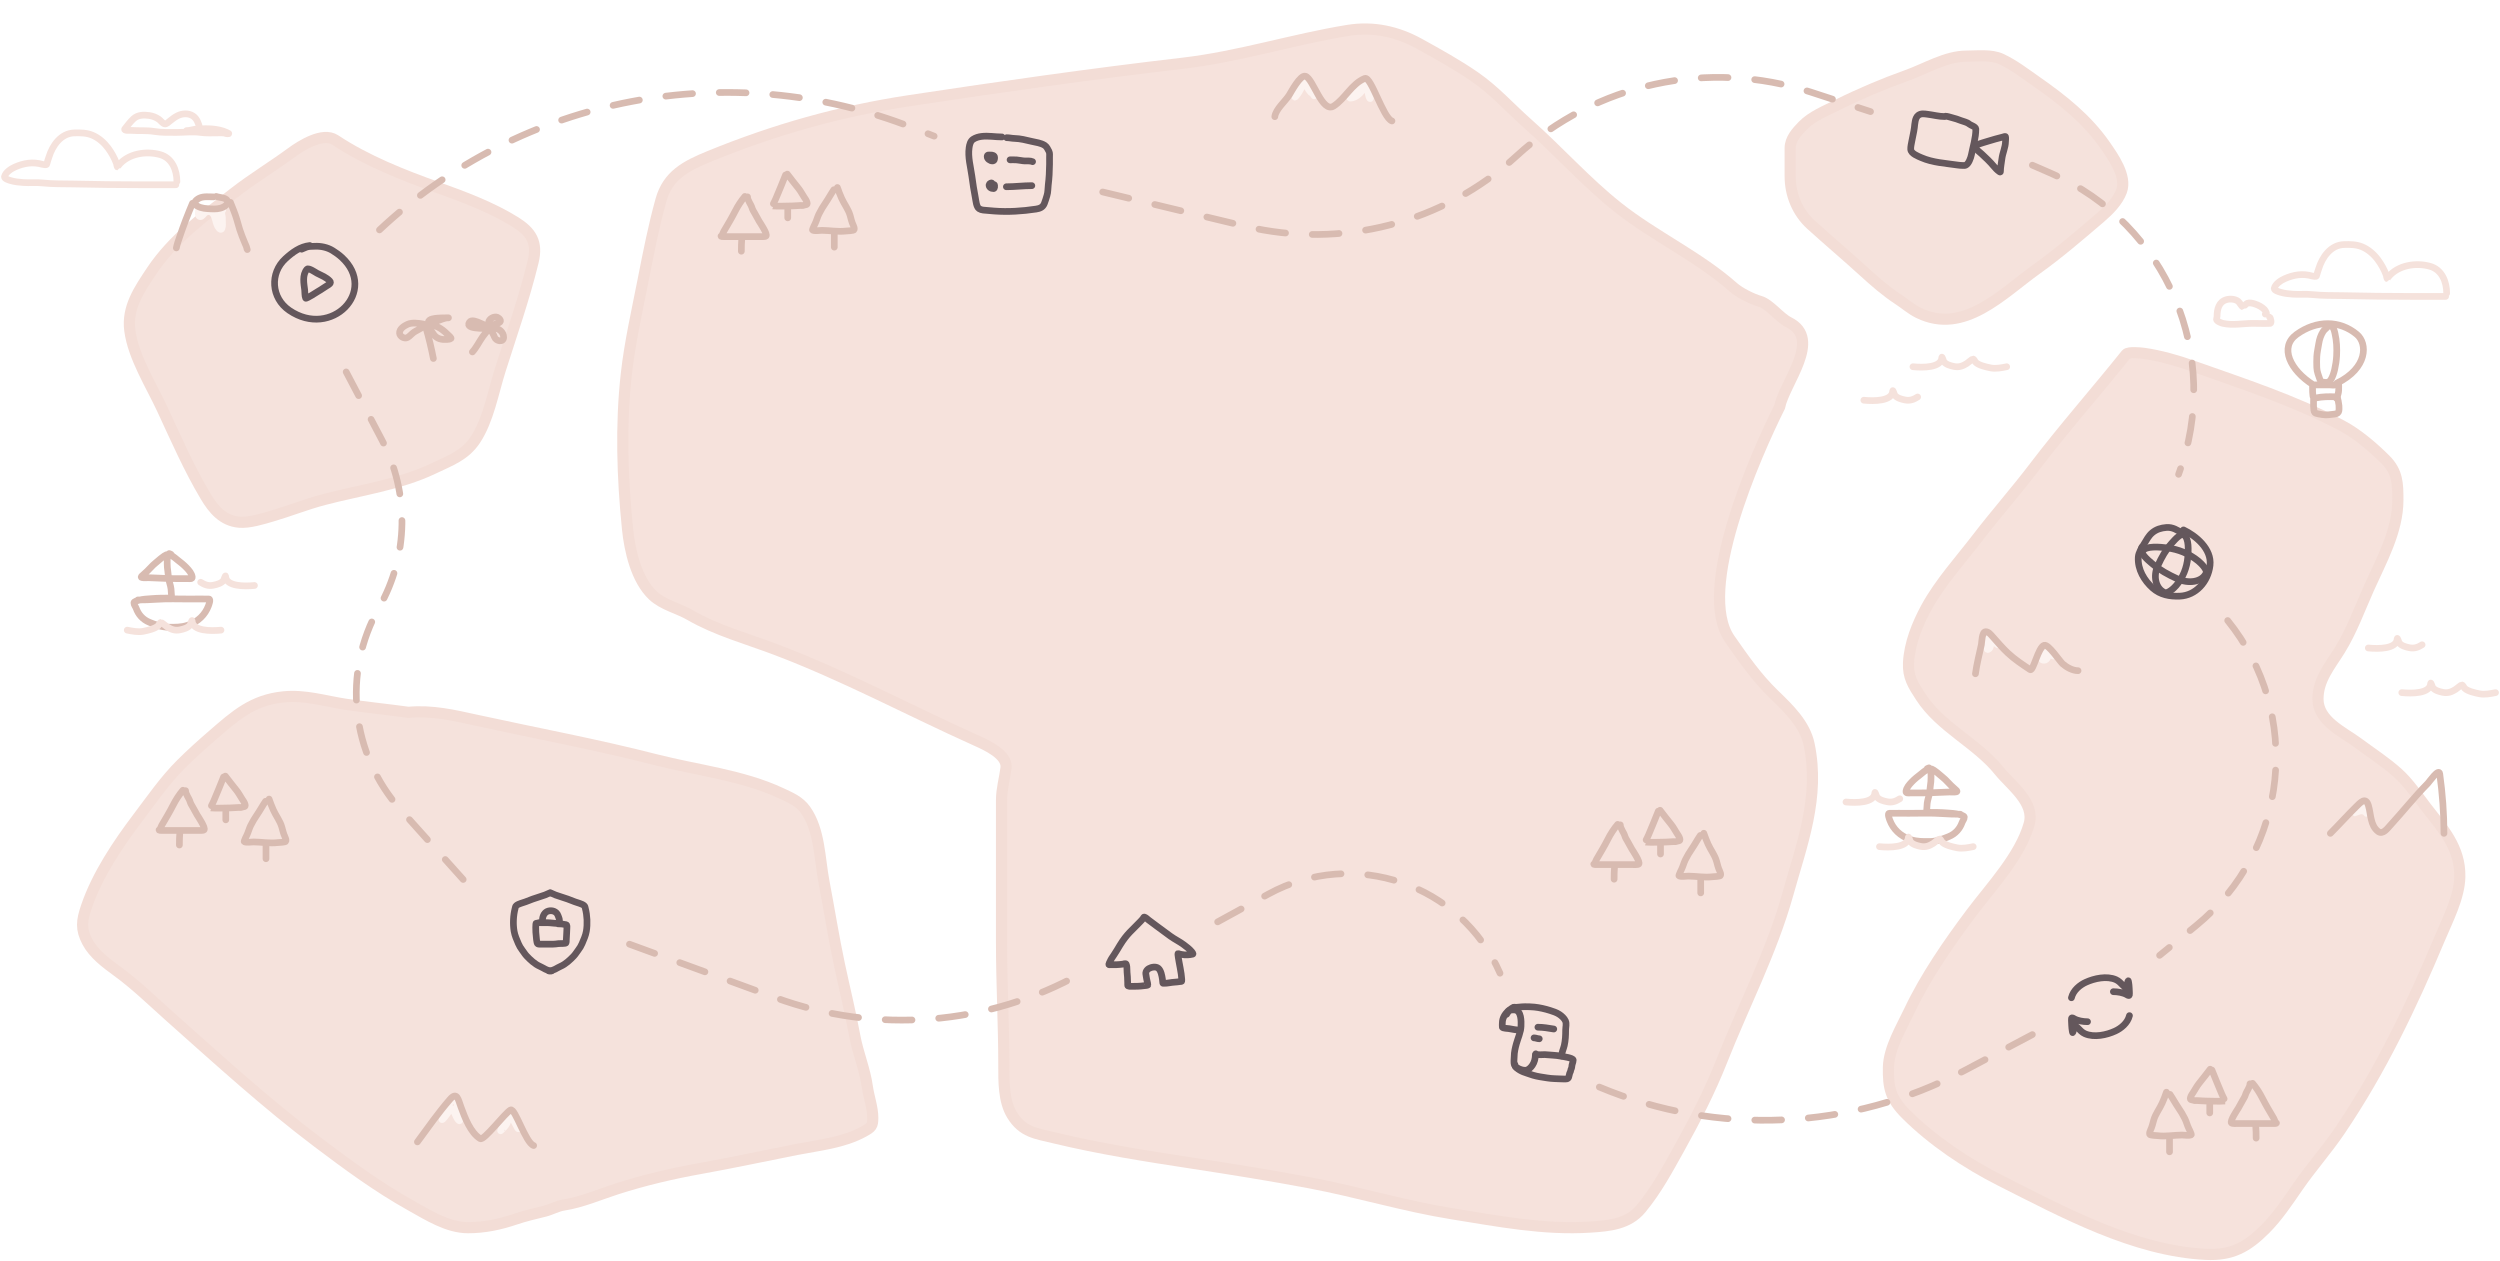<svg width="1120" height="565" viewBox="0 0 1120 565" fill="none" xmlns="http://www.w3.org/2000/svg">
<g filter="url(#filter0_d_527_4359)">
<path d="M885.85 231.072C894.118 220.279 903.134 210.111 911.357 199.292C924.541 181.948 939.067 165.543 952.528 148.714C953.458 147.551 959.138 148.11 960.583 148.316C967.829 149.352 975.587 151.578 982.511 154.036C1005.21 162.092 1027.76 169.371 1049.19 180.692C1056.07 184.329 1063.22 190.45 1068.68 195.911C1074.13 201.358 1074.25 206.66 1074.25 214.013C1074.25 227.914 1066.82 241.12 1061.27 253.501C1057.15 262.686 1053.61 272.579 1048.29 281.153C1043.89 288.256 1038.45 294.522 1038.45 303.134C1038.45 312.986 1049.59 317.826 1056.35 322.829C1062.28 327.214 1068.71 331.396 1074.2 336.306C1079.05 340.647 1082.8 346.341 1086.78 351.475C1094.44 361.361 1102.24 369.714 1101.99 382.806C1101.83 391.949 1096.52 402.067 1093.04 410.358C1080.43 440.421 1066.63 469.439 1048.24 496.545C1042.37 505.207 1035.43 512.985 1029.5 521.561C1025 528.072 1020.4 535.035 1014.78 540.658C1006.71 548.732 999.835 552.498 988.278 551.947C956.114 550.415 924.257 533.064 896.142 518.875C881.181 511.324 865.786 501.045 853.878 489.135C846.997 482.252 845.815 477.364 846.022 468.048C846.21 459.57 851.925 450.185 855.419 442.784C862.598 427.579 873.055 412.484 883.115 399.069C891.904 387.347 905.03 373.566 909.07 359.133C911.768 349.495 900.916 341.906 895.645 335.361C885.587 322.873 869.384 315.892 860.541 302.239C857.137 296.985 854.716 293.39 855.021 286.971C855.432 278.352 858.946 269.646 863.027 262.155C869.071 251.058 878.177 241.087 885.85 231.072Z" fill="#F6E2DC" stroke="#F3DDD6" stroke-width="5" stroke-linecap="round"/>
<path d="M774.965 276.314C759.67 254.385 786.375 194.144 797.261 172.297C799.44 161.449 816.493 141.935 801.398 134.42C797.123 132.292 792.822 126.235 788.411 124.98C784.943 123.993 779.33 121.182 776.574 118.743C760.971 104.934 741.234 95.912 724.857 82.927C710.411 71.474 698.255 57.666 684.517 45.508C676.425 38.346 669.671 30.637 660.727 24.453C652.866 19.017 644.422 14.347 636.05 9.715L635.903 9.634C625.94 4.123 615.243 1.768 603.839 3.627C578.951 7.681 555.111 15.395 529.883 18.331C489.031 23.085 448.082 28.94 407.428 35.095C376.171 39.827 347.011 48.078 317.785 60.041C307.227 64.363 299.203 68.564 296.122 79.608C292.909 91.123 290.523 103.268 288.224 114.966L288.134 115.425C285.413 129.275 282.175 143.42 280.607 157.478C278.032 180.551 278.809 203.832 281.124 226.88C282.102 236.616 285.056 249.723 292.502 256.747C297.014 261.003 303.905 262.502 309.166 265.558C320.791 272.31 334.716 276.159 347.264 280.891C378.153 292.541 407.057 308.14 437.08 321.629L437.278 321.718C441.964 323.821 451.447 328.079 450.698 334.044C450.087 338.911 448.687 343.443 448.687 348.462V412.486C448.687 430.757 449.722 449.002 449.722 467.241C449.722 474.302 449.561 483.245 453.399 489.498C458.176 497.28 464.028 497.754 472.477 499.797C492.707 504.689 513.705 507.969 534.308 511.125C551.883 513.817 569.479 516.634 586.944 519.936C608.28 523.97 629.147 530.347 650.614 533.783C671.188 537.075 691.51 541.078 712.445 539.733C720.959 539.186 729.465 538.438 735.2 531.494C742.161 523.064 747.032 513.915 752.324 504.431C759.249 492.02 766.121 478.571 771.345 465.353C781.137 440.571 793.764 416.346 800.938 390.63C807.198 368.193 815.445 347.202 810.477 323.459C808.606 314.516 801.513 307.651 795.175 301.516L794.675 301.031C787.056 293.65 781.053 285.043 775.034 276.413L774.965 276.314Z" fill="#F6E2DC" stroke="#F3DDD6" stroke-width="5" stroke-linecap="round"/>
<path d="M213.736 312.731C203.195 310.42 193.653 308.152 182.964 309.122C175.303 308.045 162.539 306.681 154.875 305.513C145.491 304.084 136.72 301.239 127.073 302.191C113.2 303.559 105.444 310.538 95.37 319.269C90.488 323.499 85.741 327.74 81.164 332.31C73.813 339.65 68.137 347.949 61.878 356.212C52.885 368.085 43.538 382.022 38.727 396.193C36.561 402.573 36.133 406.238 39.192 412.02C42.015 417.355 47.517 421.463 52.324 424.954C60.892 431.176 68.636 438.788 76.549 445.82C98.034 464.913 119.403 484.438 142.387 501.77C155.784 511.873 169.242 521.806 183.93 529.996C191.706 534.332 200.505 540 209.657 540C217.032 540 223.949 538.544 230.912 536.177C235.216 534.714 239.674 533.704 244.079 532.604C246.966 531.884 249.575 530.309 252.524 529.853C260.669 528.593 268.481 525.152 276.319 522.636C288.475 518.734 301.141 515.736 313.711 513.489C328.111 510.916 342.443 507.814 356.792 504.986C366.918 502.991 377.81 502.005 386.992 496.911C390.412 495.014 391 494.46 391 490.766C391 486.213 389.189 481.353 388.567 476.832C387.505 469.118 384.357 461.797 382.949 454.144C380.974 443.407 378.319 432.712 376.043 422.024C373.436 409.78 371.484 397.347 369.137 385.045C367.156 374.659 367.239 361.802 360.872 352.854C358.114 348.978 354.221 347.384 349.958 345.387C332.59 337.246 312.19 335.085 293.745 330.345C267.346 323.561 240.364 318.567 213.736 312.731Z" fill="#F5E2DC" stroke="#F3DDD6" stroke-width="5" stroke-linecap="round"/>
<path d="M834.886 111.546C827.498 104.795 819.131 97.74 811.325 90.651C805.237 85.122 802 77.199 802 68.975V56.306C802 52.276 805.011 49.013 807.667 46.285C811.775 42.064 817.946 39.622 823.117 37.038C833.125 32.036 843.777 27.532 854.308 23.772C862.728 20.767 871.819 15.155 880.898 15.155C885.718 15.155 892.089 14.337 896.591 16.462C902.364 19.187 907.08 22.881 912.38 26.58C923.997 34.688 935.007 43.408 943.136 55.144C946.641 60.205 952.888 68.918 950.449 75.623C948.789 80.188 944.669 84.299 941.053 87.388C931.739 95.344 922.369 103.437 912.38 110.577C897.043 121.542 879.869 140.085 859.539 130.185C856.278 128.597 853.389 126.04 850.361 124.061C844.86 120.465 839.73 115.971 834.886 111.546Z" fill="#F5E2DC" stroke="#F3DDD6" stroke-width="5" stroke-linecap="round"/>
<path d="M196.21 74.063C180.63 68.5 164.019 61.947 150.207 52.74C144.69 49.062 135.005 55.118 130.513 58.422C122.06 64.637 113.237 69.924 104.876 76.427C91.474 86.853 77.503 97.038 67.995 111.302C62.503 119.541 56.794 127.706 58.149 138.004C59.726 149.982 67.646 162.395 72.703 173.269C78.86 186.51 84.634 199.775 92.108 212.336C95.56 218.139 99.827 223.294 107.156 223.945C111.63 224.343 117.762 222.408 122.014 221.162C129.77 218.89 137.21 215.89 145.087 213.82C161.096 209.613 179.161 207.091 194.118 199.92C201.686 196.293 208.225 194.099 212.909 187.072C218.78 178.265 220.92 165.804 224.08 155.825C229.23 139.564 234.792 123.85 238.834 107.273C240.98 98.472 237.909 93.882 230.88 89.473C220.585 83.016 207.552 78.113 196.21 74.063Z" fill="#F5E2DC" stroke="#F3DDD6" stroke-width="5" stroke-linecap="round"/>
</g>
<path d="M1054.24 363.998L1057.98 360.102C1058.85 359.198 1060.37 359.618 1060.66 360.839L1061.45 364.265C1061.77 365.688 1059.9 366.517 1059.07 365.317C1058.73 364.833 1058.12 364.628 1057.56 364.814L1055.5 365.5L1055.5 365.5C1054.52 366.154 1053.43 364.847 1054.24 363.998Z" fill="#FCF3F0"/>
<path d="M583.991 36C583.205 37.548 582.354 39.078 581.506 40.594C581.416 40.757 579.731 43.42 580.037 43.523C580.277 43.602 580.743 42.941 580.851 42.813C581.333 42.242 581.744 41.63 582.127 40.989C582.828 39.816 583.384 38.599 584.025 37.4C584.334 36.822 584.397 36.804 584.715 37.41C585.441 38.788 586.116 40.173 587.175 41.339C587.455 41.646 588.001 41.842 588.21 42.172C588.376 42.432 588.482 42.71 588.694 42.921" stroke="#FCF3F0" stroke-width="3" stroke-linecap="round"/>
<path d="M611.498 37.686C610.792 38.167 610.287 38.951 609.684 39.549C608.757 40.468 607.681 41.271 606.677 42.103C606.072 42.603 605.407 43.036 604.868 43.611C604.499 44.004 604.9 44.006 605.277 43.947C607.498 43.594 609.086 42.152 610.418 40.461C610.55 40.295 611.892 38.328 612.109 38.78C612.631 39.87 612.823 41.096 613.051 42.27C613.173 42.9 613.313 43.59 613.697 44.124C614.042 44.605 614.16 42.665 614.16 42.477C614.16 41.494 614.146 40.593 613.894 39.638C613.712 38.95 613.273 38.128 613.273 37.42" stroke="#FCF3F0" stroke-width="3" stroke-linecap="round"/>
<path d="M891.813 286.033C891.456 286.033 890.792 285.886 890.538 286.21C889.954 286.957 890.007 288.167 890.007 289.056C890.007 289.437 889.876 291.364 890.786 290.922C892.119 290.275 891.708 288.297 891.872 287.12C892.141 285.2 893.453 287.319 894.022 288.029C894.113 288.144 895.112 289.295 894.99 288.684C894.918 288.327 894.616 287.986 894.364 287.734" stroke="#FCF3F0" stroke-width="3" stroke-linecap="round"/>
<path d="M917.64 291.454C916.799 292.385 915.967 293.333 915.195 294.323C914.78 294.855 914.342 295.536 915.254 295.746C916.998 296.149 917.625 294.275 917.64 292.859C917.642 292.593 917.501 291.731 917.852 291.584C918.156 291.456 918.902 292.885 919.074 293.095C919.207 293.258 919.703 294.063 920.013 293.886C920.096 293.839 919.796 293.17 919.765 293.048" stroke="#FCF3F0" stroke-width="3" stroke-linecap="round"/>
<path d="M202.414 493C201.479 494.047 200.888 495.424 200.122 496.596C199.511 497.53 198.824 498.428 198.403 499.472C198.326 499.663 197.819 501.762 198.068 501.633C198.485 501.419 198.787 500.975 199.089 500.635C199.775 499.863 200.334 499.004 200.927 498.162C201.279 497.664 202.064 495.877 202.708 496.857C203.39 497.894 203.832 499.041 204.353 500.159C204.676 500.851 205.099 501.682 205.766 502.116C206.15 502.365 205.987 500.572 205.987 500.329C205.987 498.765 205.545 497.287 205.023 495.819C204.772 495.114 204.674 493.832 204.149 493.306" stroke="#FCF3F0" stroke-width="3" stroke-linecap="round"/>
<path d="M227.429 499.126C227.098 500.321 226.821 501.533 226.232 502.632C225.776 503.484 225.306 504.33 224.876 505.196C224.668 505.615 224.353 506.125 224.281 506.597C224.277 506.623 224.882 506.063 224.95 505.996C226.055 504.891 227.105 503.812 227.531 502.269C227.729 501.553 227.668 500.209 228.291 499.699C228.858 499.236 231.241 504.361 231.638 504.946C231.723 505.071 232.065 505.767 232.273 505.718C232.578 505.646 232.431 504.545 232.415 504.356C232.344 503.521 231.819 502.692 231.819 501.883" stroke="#FCF3F0" stroke-width="3" stroke-linecap="round"/>
<path d="M1044 373.34C1047.87 369.474 1051.51 365.4 1055.4 361.563C1057.56 359.427 1059.84 356.782 1061.07 360.93C1062.21 364.75 1061.87 369.894 1065.46 372.538C1067.5 374.04 1069.59 371.114 1070.76 369.836C1076.47 363.62 1081.65 357.011 1087.6 351.011C1088.3 350.307 1092.63 343.969 1093 346.664C1094.22 355.477 1094.9 364.446 1094.9 373.34" stroke="#D8BBB1" stroke-width="3" stroke-linecap="round"/>
<path d="M885 301.847C885.589 297.396 886.728 293.15 887.656 288.771C887.859 287.814 887.846 283 889.597 283C890.9 283 891.881 284.336 892.661 285.196C894.926 287.694 897.035 290.24 899.505 292.551C902.63 295.475 905.993 297.659 909.516 300.008C910.874 300.913 913.158 289.832 915.798 289.078C917.726 288.527 922.802 296.274 924.072 297.403C925.81 298.948 928.556 300.468 930.968 300.468" stroke="#D8BBB1" stroke-width="3" stroke-linecap="round"/>
<path d="M187 511.571C191.732 505.135 196.304 498.619 201.525 492.586C204.75 488.859 205.212 492.408 206.527 495.961C208.22 500.538 210.701 507.408 215.145 510.124C216.795 511.132 226.107 498.736 228.736 497.257C230.699 496.153 235.45 511.991 239.072 513.198" stroke="#D8BBB1" stroke-width="3" stroke-linecap="round"/>
<path d="M571.112 52.274C571.479 48.966 575.802 45.378 577.512 42.673C578.413 41.248 582.514 33.429 584.837 34.139C588.35 35.212 592.298 50.85 597.496 47.509C602.62 44.215 605.617 37.462 611.435 35.135C614.237 34.014 619.637 52.874 623.595 54.194" stroke="#D8BBB1" stroke-width="3" stroke-linecap="round"/>
<path d="M61.777 268.778C64.538 268.778 67.278 268.692 70.03 268.498C74.974 268.148 80.016 268.357 84.977 268.357C87.842 268.357 90.721 268.294 93.585 268.357C94.567 268.379 93.517 271.047 93.368 271.446C91.926 275.301 88.809 278.585 83.989 280.15C81.187 281.06 78.447 281.012 75.46 280.993C72.341 280.973 69.644 279.873 66.93 278.778C63.873 277.543 61.932 275.145 61.027 272.569C60.709 271.664 60 271.013 60 270.042C60 269.471 61.551 269.083 62.132 268.919C64.012 268.386 65.777 268.346 67.74 268.186C70.591 267.953 73.437 267.936 76.309 267.936C77.155 267.936 76.704 265.584 76.704 265.058C76.704 263.345 76.169 261.744 75.736 260.082C75.385 258.736 75.431 257.357 75.193 256.002C74.768 253.586 74.927 251.071 74.927 248.632C74.927 247.928 72.326 249.965 72.172 250.106C70.615 251.535 68.825 252.753 67.463 254.318C66.498 255.427 65.379 256.408 64.265 257.414C64.002 257.652 62.763 258.554 63.505 258.732C64.471 258.965 65.681 258.792 66.674 258.818C68.349 258.862 70.047 258.921 71.718 259.021C74.308 259.176 76.939 259.232 79.537 259.232C81.051 259.232 82.564 259.232 84.078 259.232C84.957 259.232 86.226 259.51 86.112 258.514C85.93 256.931 84.71 255.545 83.545 254.318C82.385 253.095 80.863 251.87 79.458 250.808C78.781 250.296 77.968 249.489 77.158 249.123C77.038 249.069 76.933 248.736 76.881 248.624C76.717 248.266 76.205 248.185 75.815 248" stroke="#D8BBB1" stroke-width="3" stroke-linecap="round"/>
<path d="M99 282.299C94.414 282.745 86.307 282.754 86.077 278.208C86.031 277.296 85.392 279.662 85.13 280.023C84.217 281.286 82.311 281.841 80.496 282.196C78.233 282.639 76.529 281.884 74.9 280.851C74.643 280.688 72.295 278.779 72.11 278.817C71.58 278.923 71.145 280.083 70.804 280.391C69.355 281.704 66.317 282.399 64.147 282.828C61.849 283.282 59.206 282.743 57 282.299" stroke="#F5E2DC" stroke-width="3" stroke-linecap="round"/>
<path d="M114 262.299C109.414 262.745 101.307 262.754 101.077 258.208C101.031 257.296 100.392 259.662 100.131 260.023C99.217 261.286 97.311 261.841 95.496 262.196C93.233 262.639 91.529 261.884 89.9 260.851" stroke="#F5E2DC" stroke-width="3" stroke-linecap="round"/>
<path d="M878.223 364.778C875.462 364.778 872.722 364.692 869.97 364.498C865.026 364.148 859.984 364.357 855.024 364.357C852.158 364.357 849.279 364.294 846.415 364.357C845.433 364.379 846.483 367.047 846.632 367.446C848.074 371.301 851.191 374.585 856.011 376.15C858.813 377.06 861.553 377.012 864.54 376.993C867.659 376.973 870.356 375.873 873.07 374.778C876.127 373.543 878.068 371.145 878.973 368.569C879.291 367.664 880 367.013 880 366.042C880 365.471 878.449 365.083 877.868 364.919C875.988 364.386 874.223 364.346 872.26 364.186C869.409 363.953 866.563 363.936 863.691 363.936C862.845 363.936 863.296 361.584 863.296 361.058C863.296 359.345 863.831 357.744 864.264 356.082C864.615 354.736 864.569 353.357 864.807 352.002C865.232 349.586 865.073 347.071 865.073 344.632C865.073 343.928 867.674 345.965 867.828 346.106C869.385 347.535 871.175 348.753 872.537 350.318C873.502 351.427 874.621 352.408 875.735 353.414C875.998 353.652 877.237 354.554 876.495 354.732C875.529 354.965 874.319 354.792 873.326 354.818C871.651 354.862 869.953 354.921 868.282 355.021C865.692 355.176 863.061 355.232 860.463 355.232C858.949 355.232 857.436 355.232 855.922 355.232C855.043 355.232 853.774 355.51 853.888 354.514C854.07 352.931 855.29 351.545 856.455 350.318C857.615 349.095 859.137 347.87 860.542 346.808C861.22 346.296 862.032 345.489 862.842 345.123C862.962 345.069 863.067 344.736 863.119 344.624C863.283 344.266 863.795 344.185 864.185 344" stroke="#D8BBB1" stroke-width="3" stroke-linecap="round"/>
<path d="M842 379.299C846.586 379.745 854.693 379.754 854.923 375.208C854.969 374.296 855.608 376.662 855.869 377.023C856.783 378.286 858.689 378.841 860.503 379.196C862.767 379.639 864.471 378.884 866.1 377.851C866.357 377.688 868.705 375.779 868.89 375.817C869.42 375.923 869.855 377.083 870.196 377.391C871.645 378.704 874.683 379.399 876.853 379.828C879.151 380.282 881.794 379.743 884 379.299" stroke="#F5E2DC" stroke-width="3" stroke-linecap="round"/>
<path d="M827 359.299C831.586 359.745 839.693 359.754 839.923 355.208C839.969 354.296 840.608 356.662 840.869 357.023C841.783 358.286 843.689 358.841 845.503 359.196C847.767 359.639 849.471 358.884 851.1 357.851" stroke="#F5E2DC" stroke-width="3" stroke-linecap="round"/>
<path d="M1076 310.299C1080.59 310.745 1088.69 310.754 1088.92 306.208C1088.97 305.296 1089.61 307.662 1089.87 308.023C1090.78 309.286 1092.69 309.841 1094.5 310.196C1096.77 310.639 1098.47 309.884 1100.1 308.851C1100.36 308.688 1102.71 306.779 1102.89 306.817C1103.42 306.923 1103.86 308.083 1104.2 308.391C1105.65 309.704 1108.68 310.399 1110.85 310.828C1113.15 311.282 1115.79 310.743 1118 310.299" stroke="#F5E2DC" stroke-width="3" stroke-linecap="round"/>
<path d="M1061 290.299C1065.59 290.745 1073.69 290.754 1073.92 286.208C1073.97 285.296 1074.61 287.662 1074.87 288.023C1075.78 289.286 1077.69 289.841 1079.5 290.196C1081.77 290.639 1083.47 289.884 1085.1 288.851" stroke="#F5E2DC" stroke-width="3" stroke-linecap="round"/>
<path d="M835 179.299C839.586 179.745 847.693 179.754 847.923 175.208C847.969 174.296 848.608 176.662 848.869 177.023C849.783 178.286 851.689 178.841 853.503 179.196C855.767 179.639 857.471 178.884 859.1 177.851" stroke="#F5E2DC" stroke-width="3" stroke-linecap="round"/>
<path d="M857 164.299C861.586 164.745 869.693 164.754 869.923 160.208C869.969 159.296 870.608 161.662 870.869 162.023C871.783 163.286 873.689 163.841 875.503 164.196C877.767 164.639 879.471 163.884 881.1 162.851C881.357 162.688 883.705 160.779 883.89 160.817C884.42 160.923 884.855 162.083 885.196 162.391C886.645 163.704 889.683 164.399 891.853 164.828C894.151 165.282 896.794 164.743 899 164.299" stroke="#F5E2DC" stroke-width="3" stroke-linecap="round"/>
<path d="M81.949 354.028C80.213 356.077 78.814 358.254 77.594 360.649C75.999 363.781 74.182 366.79 72.403 369.821C72.149 370.254 71.886 371.334 71.458 371.602C70.636 372.115 72.427 372.042 72.601 372.042C76.575 372.042 80.549 372.042 84.522 372.042C85.908 372.042 87.294 372.042 88.68 372.042C89.208 372.042 91.019 372.149 91.407 371.8C92.288 371.007 88.752 365.808 88.328 365.114C87.585 363.899 87.006 362.612 86.26 361.397C85.852 360.731 85.378 359.937 85.16 359.175C84.706 357.585 83.137 355.814 83.137 354.226" stroke="#D8BBB1" stroke-width="3" stroke-linecap="round"/>
<path d="M80.563 372.834C80.406 374.758 80.365 376.647 80.365 378.574" stroke="#D8BBB1" stroke-width="3" stroke-linecap="round"/>
<path d="M100.161 348.09C98.787 351.653 97.265 355.139 95.817 358.669C95.49 359.465 95.1 360.19 94.717 360.957C94.687 361.018 94.334 361.945 94.354 361.946C97.233 362.186 100.23 361.946 103.119 361.946C104.39 361.946 105.631 361.772 106.891 361.748C107.349 361.74 107.935 361.845 108.365 361.65C109.127 361.303 110.106 361.633 109.816 360.473C109.57 359.487 108.967 358.739 108.431 357.899C107.639 356.66 106.912 355.288 106 354.138C104.288 351.979 102.594 349.883 100.953 347.694" stroke="#D8BBB1" stroke-width="3" stroke-linecap="round"/>
<path d="M101.151 363.134V367.291" stroke="#D8BBB1" stroke-width="3" stroke-linecap="round"/>
<path d="M118.966 358.977C117.646 360.884 116.567 362.954 115.249 364.872C114.163 366.452 113.127 368.142 112.28 369.864C111.569 371.309 111.219 372.889 110.498 374.329C110.149 375.028 109.826 375.663 109.563 376.397C109.524 376.507 109.333 377.05 109.421 377.09C110.495 377.578 112.472 377.18 113.622 377.189C117.206 377.217 120.828 377.922 124.41 377.486C124.796 377.439 127.924 377.362 128.061 376.881C128.237 376.264 127.925 375.437 127.665 374.901C126.981 373.49 126.671 372.003 126.246 370.502C125.459 367.718 123.586 365.428 122.441 362.826C121.754 361.264 121.086 359.596 120.55 357.987" stroke="#D8BBB1" stroke-width="3" stroke-linecap="round"/>
<path d="M119.164 378.772V384.711" stroke="#D8BBB1" stroke-width="3" stroke-linecap="round"/>
<path d="M724.706 369.334C722.97 371.383 721.571 373.56 720.351 375.955C718.756 379.087 716.939 382.096 715.16 385.127C714.906 385.56 714.643 386.64 714.214 386.908C713.393 387.421 715.184 387.348 715.358 387.348C719.332 387.348 723.305 387.348 727.279 387.348C728.665 387.348 730.051 387.348 731.436 387.348C731.965 387.348 733.775 387.455 734.164 387.106C735.045 386.313 731.509 381.114 731.084 380.42C730.342 379.206 729.762 377.918 729.017 376.703C728.608 376.037 728.135 375.243 727.917 374.481C727.463 372.891 725.894 371.121 725.894 369.532" stroke="#D8BBB1" stroke-width="3" stroke-linecap="round"/>
<path d="M723.32 388.14C723.163 390.064 723.122 391.954 723.122 393.881" stroke="#D8BBB1" stroke-width="3" stroke-linecap="round"/>
<path d="M742.917 363.396C741.544 366.96 740.022 370.445 738.573 373.975C738.247 374.771 737.857 375.496 737.474 376.263C737.443 376.324 737.091 377.251 737.111 377.253C739.99 377.493 742.987 377.253 745.876 377.253C747.146 377.253 748.388 377.078 749.648 377.055C750.105 377.046 750.691 377.151 751.121 376.956C751.883 376.609 752.863 376.939 752.573 375.779C752.327 374.794 751.724 374.046 751.187 373.206C750.396 371.967 749.669 370.594 748.757 369.444C747.044 367.285 745.351 365.189 743.709 363" stroke="#D8BBB1" stroke-width="3" stroke-linecap="round"/>
<path d="M743.907 378.44V382.597" stroke="#D8BBB1" stroke-width="3" stroke-linecap="round"/>
<path d="M761.723 374.283C760.403 376.19 759.323 378.26 758.006 380.178C756.92 381.758 755.884 383.448 755.037 385.171C754.326 386.615 753.975 388.195 753.255 389.636C752.906 390.334 752.582 390.969 752.32 391.703C752.281 391.813 752.09 392.356 752.177 392.396C753.251 392.884 755.229 392.486 756.378 392.495C759.962 392.524 763.585 393.229 767.167 392.792C767.552 392.745 770.68 392.668 770.818 392.187C770.994 391.57 770.682 390.743 770.422 390.207C769.738 388.796 769.428 387.309 769.003 385.808C768.216 383.024 766.343 380.735 765.198 378.132C764.511 376.57 763.843 374.903 763.307 373.293" stroke="#D8BBB1" stroke-width="3" stroke-linecap="round"/>
<path d="M761.921 394.079V400.017" stroke="#D8BBB1" stroke-width="3" stroke-linecap="round"/>
<path d="M333.706 88C331.97 90.048 330.571 92.225 329.351 94.62C327.756 97.752 325.939 100.762 324.16 103.792C323.906 104.226 323.643 105.306 323.214 105.574C322.393 106.087 324.184 106.014 324.358 106.014C328.332 106.014 332.305 106.014 336.279 106.014C337.665 106.014 339.051 106.014 340.436 106.014C340.965 106.014 342.775 106.121 343.164 105.772C344.045 104.979 340.509 99.78 340.084 99.085C339.342 97.871 338.762 96.583 338.017 95.368C337.608 94.703 337.135 93.909 336.917 93.147C336.463 91.557 334.894 89.786 334.894 88.198" stroke="#D8BBB1" stroke-width="3" stroke-linecap="round"/>
<path d="M332.32 106.805C332.163 108.73 332.122 110.619 332.122 112.546" stroke="#D8BBB1" stroke-width="3" stroke-linecap="round"/>
<path d="M351.917 78.396C350.544 81.96 349.022 85.445 347.573 88.975C347.247 89.771 346.857 90.496 346.474 91.263C346.443 91.324 346.091 92.251 346.111 92.253C348.99 92.493 351.987 92.253 354.876 92.253C356.146 92.253 357.388 92.078 358.648 92.055C359.105 92.046 359.692 92.151 360.121 91.956C360.884 91.609 361.863 91.939 361.573 90.779C361.327 89.793 360.724 89.046 360.187 88.206C359.396 86.967 358.669 85.594 357.757 84.445C356.045 82.285 354.351 80.189 352.709 78" stroke="#D8BBB1" stroke-width="3" stroke-linecap="round"/>
<path d="M352.907 93.44V97.597" stroke="#D8BBB1" stroke-width="3" stroke-linecap="round"/>
<path d="M373.568 84.99C372.248 86.897 371.169 88.967 369.851 90.884C368.765 92.465 367.729 94.155 366.882 95.877C366.171 97.322 365.821 98.901 365.1 100.342C364.751 101.041 364.428 101.676 364.166 102.41C364.126 102.52 363.935 103.063 364.023 103.102C365.097 103.591 367.074 103.192 368.224 103.201C371.808 103.23 375.43 103.935 379.012 103.498C379.398 103.451 382.526 103.375 382.663 102.893C382.839 102.276 382.527 101.45 382.267 100.914C381.583 99.503 381.273 98.016 380.849 96.515C380.061 93.73 378.188 91.441 377.043 88.839C376.356 87.277 375.688 85.609 375.152 84" stroke="#D8BBB1" stroke-width="3" stroke-linecap="round"/>
<path d="M373.766 104.785V110.724" stroke="#D8BBB1" stroke-width="3" stroke-linecap="round"/>
<path d="M1009.16 485.334C1010.9 487.383 1012.3 489.56 1013.52 491.955C1015.11 495.087 1016.93 498.096 1018.71 501.127C1018.96 501.56 1019.23 502.64 1019.65 502.908C1020.48 503.421 1018.69 503.348 1018.51 503.348C1014.54 503.348 1010.56 503.348 1006.59 503.348C1005.2 503.348 1003.82 503.348 1002.43 503.348C1001.9 503.348 1000.09 503.455 999.706 503.106C998.825 502.313 1002.36 497.114 1002.78 496.42C1003.53 495.206 1004.11 493.918 1004.85 492.703C1005.26 492.037 1005.73 491.243 1005.95 490.481C1006.41 488.891 1007.98 487.121 1007.98 485.532" stroke="#D8BBB1" stroke-width="3" stroke-linecap="round"/>
<path d="M1010.55 504.14C1010.71 506.064 1010.75 507.954 1010.75 509.881" stroke="#D8BBB1" stroke-width="3" stroke-linecap="round"/>
<path d="M990.952 479.396C992.325 482.96 993.848 486.445 995.296 489.975C995.622 490.771 996.012 491.496 996.396 492.263C996.426 492.324 996.778 493.251 996.758 493.253C993.879 493.493 990.882 493.253 987.994 493.253C986.723 493.253 985.481 493.078 984.221 493.055C983.764 493.046 983.178 493.151 982.748 492.956C981.986 492.609 981.006 492.939 981.296 491.779C981.543 490.794 982.145 490.046 982.682 489.206C983.473 487.967 984.2 486.594 985.112 485.444C986.825 483.285 988.518 481.189 990.16 479" stroke="#D8BBB1" stroke-width="3" stroke-linecap="round"/>
<path d="M989.962 494.44V498.597" stroke="#D8BBB1" stroke-width="3" stroke-linecap="round"/>
<path d="M972.146 490.283C973.466 492.19 974.546 494.26 975.863 496.178C976.949 497.758 977.985 499.448 978.832 501.171C979.543 502.615 979.894 504.195 980.614 505.636C980.963 506.334 981.287 506.969 981.549 507.703C981.588 507.813 981.779 508.356 981.692 508.396C980.618 508.884 978.64 508.486 977.491 508.495C973.907 508.524 970.284 509.229 966.702 508.792C966.317 508.745 963.189 508.668 963.051 508.187C962.875 507.57 963.187 506.743 963.447 506.207C964.131 504.796 964.441 503.309 964.866 501.808C965.653 499.024 967.526 496.735 968.671 494.132C969.358 492.57 970.026 490.903 970.562 489.293" stroke="#D8BBB1" stroke-width="3" stroke-linecap="round"/>
<path d="M971.948 510.079V516.017" stroke="#D8BBB1" stroke-width="3" stroke-linecap="round"/>
<path d="M1036.39 172.442C1036.97 172.442 1037.56 172.442 1038.15 172.442C1038.83 172.442 1039.51 172.442 1040.2 172.442C1041.37 172.442 1042.54 172.442 1043.72 172.442C1044.38 172.442 1045.72 172.709 1046.33 172.37C1046.55 172.248 1046.74 171.913 1046.9 171.689C1060.87 164.823 1060.67 153.823 1055.87 149.823C1048.24 143.462 1037.87 143.323 1028.87 149.823C1021.04 155.48 1025.87 165.823 1036.39 172.442ZM1036.39 172.442C1035.94 172.442 1036.01 172.603 1036.01 173.012C1036.01 173.36 1035.96 177.898 1036.49 178.131C1037.27 178.478 1038.85 178.022 1039.64 177.931C1041.16 177.753 1042.65 177.714 1044.19 177.714C1045.11 177.714 1045.99 177.789 1046.9 177.858C1047.32 177.891 1047.85 181.351 1047.85 181.623C1047.85 183.416 1048.32 185.196 1046.05 185.488C1044.24 185.721 1042.25 186.058 1040.44 185.744C1039.77 185.628 1037.54 185.376 1037.02 184.858C1036.26 184.099 1036.49 179.837 1036.49 178.858" stroke="#D8BBB1" stroke-width="3" stroke-linecap="round"/>
<path d="M1046.76 178.431C1048.05 175.561 1047.72 174.339 1047.72 171.431" stroke="#D8BBB1" stroke-width="3" stroke-linecap="round"/>
<path d="M1043.9 145.323C1043.32 145.714 1042.85 146.347 1042.34 146.844C1041.75 147.42 1041.17 147.875 1040.71 148.599C1039.75 150.112 1039.11 151.99 1038.83 153.813C1038.54 155.753 1038.04 157.754 1037.93 159.717C1037.84 161.357 1037.86 163.063 1037.92 164.706C1038 166.62 1038.75 168.252 1039.31 169.979C1039.44 170.393 1040.02 171.089 1040.43 171.147C1041.93 171.356 1043.23 171.689 1044.26 170.031C1045.05 168.758 1045.59 167.007 1045.93 165.518C1046.37 163.621 1046.69 161.443 1046.8 159.484C1046.99 156.147 1046.83 152.643 1046.07 149.403C1045.88 148.569 1045.49 146.674 1044.63 146.291C1044.42 146.195 1044.21 145.974 1044.04 145.79" stroke="#D8BBB1" stroke-width="3" stroke-linecap="round"/>
<path d="M89.141 93.032C89.109 93.866 88.142 97.165 89.85 97.054C90.477 97.013 91.21 95.941 91.648 95.533C92.136 95.079 92.832 94.798 93.501 94.798C95.38 94.798 96.183 96.995 96.552 98.503C96.873 99.81 97.217 101.188 98.111 102.236C98.555 102.757 99.109 103.116 99.435 102.28C99.848 101.221 99.637 99.859 99.637 98.743C99.637 98.265 99.665 97.776 99.626 97.299C99.585 96.8 99.378 96.334 99.348 95.833C99.31 95.21 99.18 94.485 99.778 94.133C100.172 93.901 100.046 93.994 99.675 94.209C98.913 94.652 98.129 94.894 97.582 95.631C97.123 96.251 97.036 98.626 97.381 97.936" stroke="#FCF3F0" stroke-width="3" stroke-linecap="round"/>
<path d="M95.686 88.213C93.663 88.213 91.226 87.865 89.333 88.756C88.595 89.103 87.514 89.837 87.231 90.657C86.941 91.495 87.883 92.008 88.477 92.352C90.298 93.406 92.463 93.463 94.511 93.574C96.388 93.675 98.277 93.637 99.996 92.783C100.932 92.318 101.945 91.586 101.945 90.445C101.945 88.436 98.179 88.567 96.855 88" stroke="#D8BBB1" stroke-width="3" stroke-linecap="round"/>
<path d="M86.227 91.082C84.166 95.941 82.24 100.926 80.553 105.932C79.976 107.644 79.356 109.285 79 111.063" stroke="#D8BBB1" stroke-width="3" stroke-linecap="round"/>
<path d="M103.232 90.657C104.223 93.117 105.25 95.567 106.019 98.109C106.489 99.662 106.887 101.237 107.377 102.785C108.032 104.85 108.863 106.865 109.692 108.866C110.011 109.638 110.414 110.371 110.589 111.193C110.635 111.409 110.638 111.667 110.778 111.807" stroke="#D8BBB1" stroke-width="3" stroke-linecap="round"/>
<path d="M79.253 81.355C79.253 76.211 77.119 70.754 71.719 69.263C65.447 67.531 57.465 68.764 53.199 73.979C53.159 74.027 52.664 74.85 52.645 74.848C52.456 74.827 52.232 73.354 52.171 73.188C51.292 70.786 49.941 68.358 48.417 66.312C46.617 63.896 44.137 61.7 41.317 60.543C38.724 59.479 36.07 59.472 33.309 59.542C27.289 59.694 23.505 65.202 21.928 70.343C21.588 71.45 21.163 72.503 20.914 73.623C20.829 74.006 19.204 73.691 19.017 73.636C14.748 72.391 10.678 73.073 6.714 74.822C5.049 75.556 2.45 77.197 2.012 79.168C1.817 80.043 4.122 80.714 4.686 80.881C6.618 81.453 8.319 81.625 10.363 81.776C13.255 81.991 16.169 81.645 19.056 81.961C23.627 82.461 28.225 82.317 32.821 82.422C42.99 82.655 53.204 82.778 63.368 82.778C68.505 82.778 73.642 82.778 78.779 82.778" stroke="#F5E2DC" stroke-width="3" stroke-linecap="round"/>
<path d="M1096.11 131.376C1096.11 126.232 1093.98 120.775 1088.58 119.284C1082.31 117.552 1074.32 118.785 1070.06 124C1070.02 124.048 1069.52 124.871 1069.51 124.869C1069.32 124.848 1069.09 123.375 1069.03 123.209C1068.15 120.807 1066.8 118.379 1065.28 116.333C1063.48 113.917 1061 111.721 1058.18 110.564C1055.58 109.5 1052.93 109.493 1050.17 109.563C1044.15 109.715 1040.37 115.223 1038.79 120.364C1038.45 121.471 1038.02 122.524 1037.77 123.644C1037.69 124.027 1036.06 123.712 1035.88 123.657C1031.61 122.412 1027.54 123.094 1023.57 124.843C1021.91 125.577 1019.31 127.218 1018.87 129.189C1018.68 130.064 1020.98 130.735 1021.55 130.902C1023.48 131.474 1025.18 131.646 1027.22 131.797C1030.11 132.012 1033.03 131.666 1035.92 131.982C1040.49 132.482 1045.08 132.338 1049.68 132.443C1059.85 132.676 1070.06 132.799 1080.23 132.799C1085.36 132.799 1090.5 132.799 1095.64 132.799" stroke="#F5E2DC" stroke-width="3" stroke-linecap="round"/>
<path d="M89.431 57.312C89.014 55.389 88.203 53.109 86.457 51.96C84.401 50.606 81.675 50.789 79.534 51.859C78.213 52.52 77.109 53.421 75.955 54.327C75.406 54.759 74.53 55.702 73.756 55.494C72.758 55.226 72.024 54.063 71.209 53.475C69.938 52.556 68.407 51.968 66.856 51.747C64.401 51.396 61.753 51.446 59.855 53.183C58.381 54.531 57.191 56.164 55.95 57.716C55.189 58.667 58.286 58.378 58.867 58.423C62.266 58.684 65.655 58.328 69.032 58.883C72.354 59.429 75.81 59.331 79.164 59.331C82.67 59.331 86.26 58.829 89.745 59.331C92.358 59.708 95.054 59.533 97.689 59.533C98.544 59.533 99.442 59.459 100.292 59.578C100.837 59.655 101.303 59.922 101.863 59.937C103.123 59.972 102.249 59.666 101.515 59.32C99.535 58.389 97.14 57.943 94.973 57.761C92.957 57.591 90.845 57.668 88.825 57.727C87.026 57.78 85.358 58.524 83.574 58.524" stroke="#F5E2DC" stroke-width="3" stroke-linecap="round"/>
<path d="M1014.86 140.718C1016.06 141.093 1014.82 139.025 1014.52 138.717C1013.33 137.505 1011.76 136.68 1010.16 136.162C1009.08 135.813 1007.81 135.499 1006.7 135.9C1006.39 136.012 1004.97 137.522 1004.88 137.485C1004.06 137.14 1003.44 135.599 1002.73 135.023C1001.37 133.929 999.044 133.783 997.417 134.253C993.998 135.243 993.246 138.604 993.246 141.656C993.246 142.156 993 142.637 993 143.072C993 143.934 995.259 144.74 995.863 144.873C1000.38 145.871 1004.75 144.873 1009.3 144.873C1011.88 144.873 1014.5 145.009 1017.07 144.873C1017.77 144.836 1017.26 142.337 1016.79 142.103" stroke="#F5E2DC" stroke-width="3" stroke-linecap="round"/>
<path d="M194.152 160.607C193.26 156.063 192.197 151.563 190.917 147.117C190.625 146.102 190.628 145.347 189.517 145.15C187.446 144.781 184.57 144.398 182.611 145.282C181.034 145.994 178.865 147.366 179.007 149.284C179.117 150.78 181.228 151.96 182.573 151.204C183.588 150.633 184.421 149.561 185.383 148.877C186.42 148.139 187.637 147.683 188.703 146.985C190 146.136 191.018 145.605 192.62 145.623C196.058 145.661 198.838 148.095 201.115 150.372C201.225 150.482 202.283 151.417 202.042 151.658C201.73 151.97 200.59 152.06 200.178 152.084C197.904 152.214 195.804 151.847 194.408 149.965C193.191 148.324 191.814 146.381 191.939 144.26C192.024 142.804 195.083 142.614 196.025 142.52C197.598 142.362 202.345 142.387 200.765 142.387C199.053 142.387 197.304 143.359 195.694 143.825C194.61 144.139 193.51 144.418 192.449 144.771" stroke="#D8BBB1" stroke-width="3" stroke-linecap="round"/>
<path d="M211.635 157.67C213.417 155.71 214.699 153.018 216.236 150.846C217.272 149.381 218.367 148.129 219.531 146.821C219.633 146.706 214.581 144.426 214.028 144.256C212.507 143.788 210.611 143.007 210.003 145.033C209.171 147.805 219.752 147.038 221.365 147.038C223.5 147.038 225.624 148.804 225.624 151.095C225.624 153.572 222.2 152.839 221.567 151.08C220.761 148.842 218.909 146.934 218.909 144.458C218.909 142.877 221.405 141.529 222.841 142.158C223.68 142.525 224.952 143.839 223.665 144.52C222.164 145.315 220.589 145.359 219.189 146.479" stroke="#D8BBB1" stroke-width="3" stroke-linecap="round"/>
<path d="M138.786 110C134.535 110.439 130.996 113.059 127.899 115.889C120.796 122.38 121.465 133.481 129.593 139.045C148.491 151.981 169.483 130.314 153.108 115.289C151.856 114.14 150.467 113.156 149.031 112.266C146.656 110.793 143.731 110.196 140.979 110.333C139.847 110.39 138.592 110.326 137.497 110.654C136.665 110.904 135.963 111.359 135.149 111.636" stroke="#64575C" stroke-width="3" stroke-linecap="round"/>
<path d="M146.417 128.052C145.082 128.837 143.927 129.757 142.544 130.514C142.272 130.699 137.119 134.016 136.944 133.596C136.499 132.532 136.632 131.049 136.498 129.924C136.164 127.103 135.302 123.179 137.554 120.589C138.21 119.835 141.556 122.165 141.982 122.38C144.123 123.464 146.228 124.253 147.75 125.891C148.602 126.807 147.383 127.484 146.417 128.052Z" stroke="#64575C" stroke-width="3" stroke-linecap="round"/>
<path d="M871.267 52.217C868.687 52.217 866.124 51.513 863.56 51.193C862.087 51.009 860.663 50.718 859.413 51.646C857.901 52.77 857.847 55.493 857.633 57.204C857.379 59.237 856.848 61.231 856.492 63.248C856.267 64.52 855.958 65.603 856.005 66.909C856.073 68.813 859.454 70.059 860.807 70.653C865.872 72.877 871.611 73.129 877.01 73.944C877.708 74.049 878.565 74.129 879.268 74.129C879.72 74.129 880.218 74.199 880.636 74.011C881.985 73.404 882.913 70.692 883.172 69.377C883.939 65.471 885.17 61.833 885.17 57.808C885.17 56.729 882.811 56.135 882.148 55.542C881.267 54.754 879.633 54.452 878.554 54.031C877.246 53.519 875.811 53.026 874.441 52.704C873.525 52.489 872.515 52.066 871.569 52.066" stroke="#64575C" stroke-width="3" stroke-linecap="round"/>
<path d="M884.565 65.666C884.619 65.188 885.726 64.817 886.093 64.684C887.589 64.144 889.126 63.724 890.644 63.248C892.831 62.564 895.041 61.956 897.259 61.401C897.419 61.361 898.392 60.981 898.46 61.217C898.64 61.848 898.478 62.781 898.468 63.433C898.427 66.08 897.136 68.59 896.839 71.224C896.635 73.039 896.201 74.874 896.201 76.698C896.201 77.246 896.081 77.136 895.656 76.84C894.705 76.179 893.881 75.291 893.145 74.397C891.576 72.49 889.659 70.707 887.856 69.024C887.265 68.472 886.605 67.921 885.984 67.396C885.583 67.056 885.28 66.546 884.868 66.271" stroke="#64575C" stroke-width="3" stroke-linecap="round"/>
<path d="M448.873 61.356C445.822 61.356 442.824 60.752 439.747 61.117C438.431 61.273 437.103 61.663 435.982 62.384C434.741 63.182 434.364 64.774 434.164 66.149C433.545 70.417 434.838 74.749 435.404 78.957C435.843 82.232 436.334 85.481 436.974 88.717C437.213 89.926 437.424 92.71 438.626 93.483C439.218 93.863 439.78 94.037 440.481 94.116C442.098 94.298 443.743 94.416 445.366 94.538C451.649 95.014 457.947 94.606 464.151 93.666C465.806 93.415 467.145 92.911 467.842 91.233C468.312 90.102 468.652 88.806 469.027 87.634C469.537 86.039 469.419 84.465 469.624 82.832C470.002 79.801 470.161 76.659 470.193 73.604C470.204 72.558 470.193 71.511 470.193 70.464C470.193 69.596 470.337 68.604 469.936 67.802C469.501 66.932 468.907 65.707 468.081 65.157C466.375 64.02 464.123 63.801 462.177 63.339C459.77 62.768 456.981 62.062 454.492 62.017C453.306 61.995 452.183 61.687 451.022 61.687" stroke="#64575C" stroke-width="3" stroke-linecap="round"/>
<path d="M443.584 69.454C442.934 69.454 442.286 69.261 442.262 70.115C442.232 71.197 443.562 72.07 444.576 72.099C445.504 72.124 445.603 71.269 445.568 70.483C445.529 69.641 444.592 69.454 443.915 69.454" stroke="#64575C" stroke-width="3" stroke-linecap="round"/>
<path d="M452.509 71.603C453.511 71.603 454.52 71.569 455.52 71.639C456.707 71.723 457.867 72.058 459.046 72.099C460.042 72.132 461.692 71.98 462.59 72.429" stroke="#64575C" stroke-width="3" stroke-linecap="round"/>
<path d="M444.411 82.18C444.334 81.569 443.205 82.263 443.125 82.713C442.922 83.857 444.129 84.53 445.109 84.494C445.704 84.472 445.589 83.416 445.568 83.006C445.543 82.531 444.764 82.51 444.411 82.51" stroke="#64575C" stroke-width="3" stroke-linecap="round"/>
<path d="M450.856 83.667C454.658 83.667 458.448 83.172 462.26 83.172" stroke="#64575C" stroke-width="3" stroke-linecap="round"/>
<path d="M246.339 400C244.865 400.738 243.493 401.228 241.871 401.714C239.662 402.376 237.601 403.145 235.476 404C234.215 404.507 232.303 404.855 231.319 405.706C230.892 406.076 230.906 406.452 230.778 406.937C229.939 410.109 229.766 413.989 230.319 417.214C230.646 419.125 231.465 420.923 232.227 422.722C232.663 423.75 233.25 424.74 233.952 425.651C234.611 426.505 235.186 427.495 235.934 428.286C237.517 429.959 239.597 431.937 241.871 432.921C243.438 433.598 245.153 435 247 435" stroke="#64575C" stroke-width="3" stroke-linecap="round"/>
<path d="M246.661 400C248.135 400.738 249.507 401.228 251.129 401.714C253.338 402.376 255.399 403.145 257.524 404C258.785 404.507 260.697 404.855 261.681 405.706C262.108 406.076 262.094 406.452 262.222 406.937C263.061 410.109 263.234 413.989 262.681 417.214C262.354 419.125 261.535 420.923 260.773 422.722C260.337 423.75 259.75 424.74 259.048 425.651C258.389 426.505 257.814 427.495 257.066 428.286C255.483 429.959 253.403 431.937 251.129 432.921C249.562 433.598 247.847 435 246 435" stroke="#64575C" stroke-width="3" stroke-linecap="round"/>
<path d="M243.027 412.283C243.027 410.212 244.085 408.562 245.665 408.142C247.226 407.727 249.315 408.165 250.028 410.224C250.262 410.899 250.632 411.634 250.632 412.383C250.632 412.752 250.655 413.063 250.705 413.418C250.773 413.895 249.726 413.671 249.532 413.671C248.118 413.671 246.712 413.386 245.294 413.374C244.346 413.366 243.397 413.374 242.449 413.374C242.014 413.374 241.525 413.292 241.104 413.451C240.937 413.514 240.789 413.572 240.612 413.572C240.515 413.572 240.086 413.583 240.078 413.77C240.053 414.336 240 414.884 240 415.456C240 416.915 240.055 418.365 240.25 419.796C240.361 420.607 240.355 421.389 240.56 422.175C240.76 422.94 240.982 422.99 241.647 422.99C243.664 422.99 245.683 423.012 247.7 422.99C248.533 422.981 249.377 422.85 250.205 422.742C251.021 422.636 251.845 422.773 252.658 422.643C252.935 422.599 253.264 422.652 253.503 422.472C253.727 422.304 253.675 421.398 253.697 421.145C253.791 420.063 253.779 418.975 253.874 417.89C253.935 417.191 253.969 416.512 253.969 415.808C253.969 415.273 254.155 414.398 253.615 414.266C252.413 413.974 251.155 413.87 249.933 413.87" stroke="#64575C" stroke-width="3" stroke-linecap="round"/>
<path d="M977.81 238.864C975.327 237.523 973.525 236.079 970.495 236.32C968.228 236.501 966.03 237.109 964.166 238.696C962.547 240.075 961.661 241.873 960.547 243.68C959.486 245.4 958.06 247.569 957.942 249.639C957.625 255.194 960.679 260.124 964.402 263.441C967.826 266.492 972.055 267.261 976.553 267.078C983.641 266.79 989.217 260.735 990.085 253.302C990.95 245.903 983.622 239.959 978.207 237.396" stroke="#64575C" stroke-width="3" stroke-linecap="round"/>
<path d="M979.984 239.343C977.464 238.15 974.652 241.413 972.95 243.323C970.219 246.387 968.354 249.782 966.651 253.522C964.634 257.949 965.556 263.492 969.627 265.419C971.124 266.128 973.87 263.564 974.859 262.409C977.956 258.793 979.709 254.369 980.124 249.695C980.353 247.119 980.84 240.842 978.209 239.596" stroke="#64575C" stroke-width="3" stroke-linecap="round"/>
<path d="M959.536 245.16C958.343 247.68 962.008 250.682 964.155 252.497C967.601 255.408 971.371 257.45 975.508 259.342C980.406 261.582 986.396 260.872 988.323 256.801C989.032 255.304 986.13 252.398 984.833 251.341C980.772 248.034 975.888 246.064 970.788 245.447C967.977 245.107 961.13 244.349 959.885 246.98" stroke="#64575C" stroke-width="3" stroke-linecap="round"/>
<path d="M498.99 427.902C499.965 426.495 500.802 424.98 501.704 423.508C504.961 418.193 507.077 416.886 510.956 412.77C511.359 412.342 511.779 411.922 512.127 411.431C512.21 411.314 512.457 410.789 512.62 410.823C513.247 410.951 514.004 411.744 514.539 412.148C515.69 413.02 516.857 413.932 518.031 414.76C519.627 415.885 522.756 418.254 524.338 419.405C526.283 420.82 528.435 421.808 530.353 423.253C531.586 424.181 532.87 425.127 533.899 426.367C533.977 426.461 534.733 427.349 534.341 427.461C533.637 427.662 532.81 427.731 532.087 427.776C531.149 427.835 530.222 427.787 529.288 427.587C528.962 427.517 528.633 427.457 528.309 427.367C528.169 427.329 527.896 427.161 527.751 427.205C527.534 427.271 528.172 430.674 528.234 431.019C528.543 432.765 528.911 434.506 529.161 436.263C529.266 437.002 529.364 437.782 529.404 438.527C529.419 438.798 529.47 439.332 529.409 439.586C529.373 439.739 528.619 439.744 528.529 439.757C527.768 439.87 527.016 439.972 526.245 440.007C524.599 440.081 522.977 440.581 521.321 440.513C521.138 440.506 520.972 440.588 520.936 440.345C520.852 439.78 520.843 439.207 520.759 438.641C520.532 437.114 520.115 434.816 518.972 433.811C517.878 432.849 515.753 433.265 514.685 433.912C514.169 434.225 513.659 434.724 513.42 435.361C513.201 435.948 513.374 436.587 513.466 437.204C513.597 438.084 513.749 438.934 513.961 439.796C514.07 440.238 514.238 440.826 514.221 441.288C514.213 441.481 512.585 441.586 512.445 441.607C510.652 441.873 508.764 441.882 506.946 441.884C506.67 441.884 505.141 442 505.2 441.403C505.283 440.557 505.133 439.673 505.141 438.816C505.155 437.384 504.881 435.971 504.886 434.538C504.889 433.715 504.855 432.684 504.517 431.912C504.321 431.464 503.232 431.906 502.94 431.947C501.131 432.198 499.297 432.243 497.464 432.18C497.265 432.173 496.701 432.382 496.749 432.006C496.805 431.568 497.091 431.187 497.255 430.801C497.709 429.734 498.354 428.82 498.99 427.902Z" stroke="#64575C" stroke-width="3" stroke-linecap="round"/>
<path d="M928 447C928.811 443.617 931.885 441.238 934.397 440.085C938.274 438.304 943.822 437.094 947.911 438.874C949.211 439.44 950.161 440.484 951.195 441.552C951.657 442.029 952.26 442.353 952.561 443.018C952.915 443.798 953.029 443.202 953.102 442.39C953.156 441.795 953.043 439.764 953.453 439.386C953.526 439.319 953.778 441.088 953.786 441.226C953.84 442.201 953.966 443.169 953.966 444.148C953.966 445.435 954.279 446.551 953.007 445.743C951.324 444.672 948.686 444.276 946.791 444.276" stroke="#64575C" stroke-width="3" stroke-linecap="round"/>
<path d="M954 455C953.189 458.383 950.115 460.762 947.603 461.915C943.726 463.696 938.178 464.906 934.089 463.126C932.789 462.56 931.839 461.516 930.805 460.448C930.343 459.971 929.74 459.647 929.439 458.982C929.085 458.202 928.971 458.798 928.898 459.61C928.844 460.205 928.957 462.236 928.547 462.614C928.474 462.681 928.222 460.912 928.214 460.774C928.16 459.799 928.034 458.831 928.034 457.852C928.034 456.565 927.721 455.449 928.993 456.257C930.676 457.328 933.314 457.724 935.209 457.724" stroke="#64575C" stroke-width="3" stroke-linecap="round"/>
<path d="M674.977 454.384C675.397 453.871 675.514 453.262 676.096 452.862C676.793 452.383 677.777 452.394 678.594 452.459C681.621 452.701 681.508 457.684 681.414 459.783C681.297 462.428 680.023 465.101 679.328 467.635C678.839 469.419 678.361 471.383 678.361 473.24C678.361 474.342 678.055 475.994 678.46 477.028C679.204 478.929 682.133 480.215 683.921 480.734C684.9 481.019 685.786 481.421 686.778 481.693C687.794 481.971 688.793 482.239 689.84 482.391C691.987 482.703 694.244 483.192 696.412 483.233C697.873 483.26 699.3 483.394 700.754 483.394C701.55 483.394 702.489 483.5 702.777 482.579C702.958 482.001 703.05 481.396 703.216 480.815C703.327 480.427 703.632 480.049 703.664 479.651C703.709 479.091 704.127 478.589 704.147 478.039C704.166 477.523 704.282 476.993 704.434 476.499C704.599 475.963 704.792 475.496 704.792 474.924C704.792 473.924 700.215 473.357 699.303 473.169C696.983 472.691 694.567 472.727 692.221 472.47C691.572 472.399 688.381 472.813 688.031 472.112" stroke="#64575C" stroke-width="3" stroke-linecap="round"/>
<path d="M699.635 473.079C699.635 471.387 700.433 469.979 700.799 468.37C701.315 466.099 701.408 463.794 701.408 461.476C701.408 460.131 701.894 458.697 701.327 457.375C700.832 456.22 699.587 455.1 698.543 454.42C697.309 453.617 695.871 453.14 694.478 452.701C692.26 452.003 689.706 451.401 687.395 451.17C686.01 451.032 684.511 451 683.125 451C681.464 451 679.839 451.322 678.2 451.322" stroke="#64575C" stroke-width="3" stroke-linecap="round"/>
<path d="M678.845 451.483C678.713 450.426 675.904 452.651 675.613 452.943C674.13 454.426 673.043 456.141 673.043 458.333C673.043 458.914 672.946 459.607 673.043 460.186C673.126 460.685 675.708 460.77 676.033 460.831C677.627 461.129 679.338 461.475 680.94 461.475" stroke="#64575C" stroke-width="3" stroke-linecap="round"/>
<path d="M678.704 477.001C678.704 477.812 678.993 478.035 679.726 478.432C680.859 479.044 682.138 479.56 683.452 479.487C684.739 479.415 685.826 478.235 686.512 477.238C687.403 475.944 687.844 474.177 687.844 472.609" stroke="#64575C" stroke-width="3" stroke-linecap="round"/>
<path d="M688.978 460.19C691.369 460.19 693.741 460.612 696.092 461.003" stroke="#64575C" stroke-width="3" stroke-linecap="round"/>
<path d="M687.25 464.967C688.083 464.967 688.759 465.373 689.588 465.373" stroke="#64575C" stroke-width="3" stroke-linecap="round"/>
<path d="M170 103V103C234.118 42.851 327.157 25.036 408.96 57.244L418.5 61M494 86L557.8 101.35C601.056 111.758 646.655 99.953 679.427 69.862V69.862C714.99 37.209 765.403 26.28 811.296 41.275L838 50M910.5 74L918.953 77.682C970.818 100.277 995.895 159.54 976 212.5V212.5M998 278V278C1031.73 319.744 1025.35 380.901 983.731 414.785L967.5 428M910.5 463.5L880.017 479.638C829.364 506.454 769.358 509.156 716.5 487V487M545.5 413L568.217 400.554C606.506 379.577 654.543 395.983 672 436V436M282 423L347.453 446.975C392.548 463.494 442.609 459.485 484.5 436V436M207.5 394L179.574 362.876C157.136 337.869 153.22 301.308 169.852 272.116V272.116C183.029 248.991 183.512 220.745 171.134 197.183L149.5 156" stroke="#D8BBB1" stroke-width="3" stroke-linecap="round" stroke-linejoin="round" stroke-dasharray="12 12"/>
<defs>
<filter id="filter0_d_527_4359" x="34.5" y="0.5" width="1070" height="564" filterUnits="userSpaceOnUse" color-interpolation-filters="sRGB">
<feFlood flood-opacity="0" result="BackgroundImageFix"/>
<feColorMatrix in="SourceAlpha" type="matrix" values="0 0 0 0 0 0 0 0 0 0 0 0 0 0 0 0 0 0 127 0" result="hardAlpha"/>
<feOffset dy="10"/>
<feComposite in2="hardAlpha" operator="out"/>
<feColorMatrix type="matrix" values="0 0 0 0 0.952 0 0 0 0 0.866 0 0 0 0 0.839 0 0 0 1 0"/>
<feBlend mode="normal" in2="BackgroundImageFix" result="effect1_dropShadow_527_4359"/>
<feBlend mode="normal" in="SourceGraphic" in2="effect1_dropShadow_527_4359" result="shape"/>
</filter>
</defs>
</svg>
